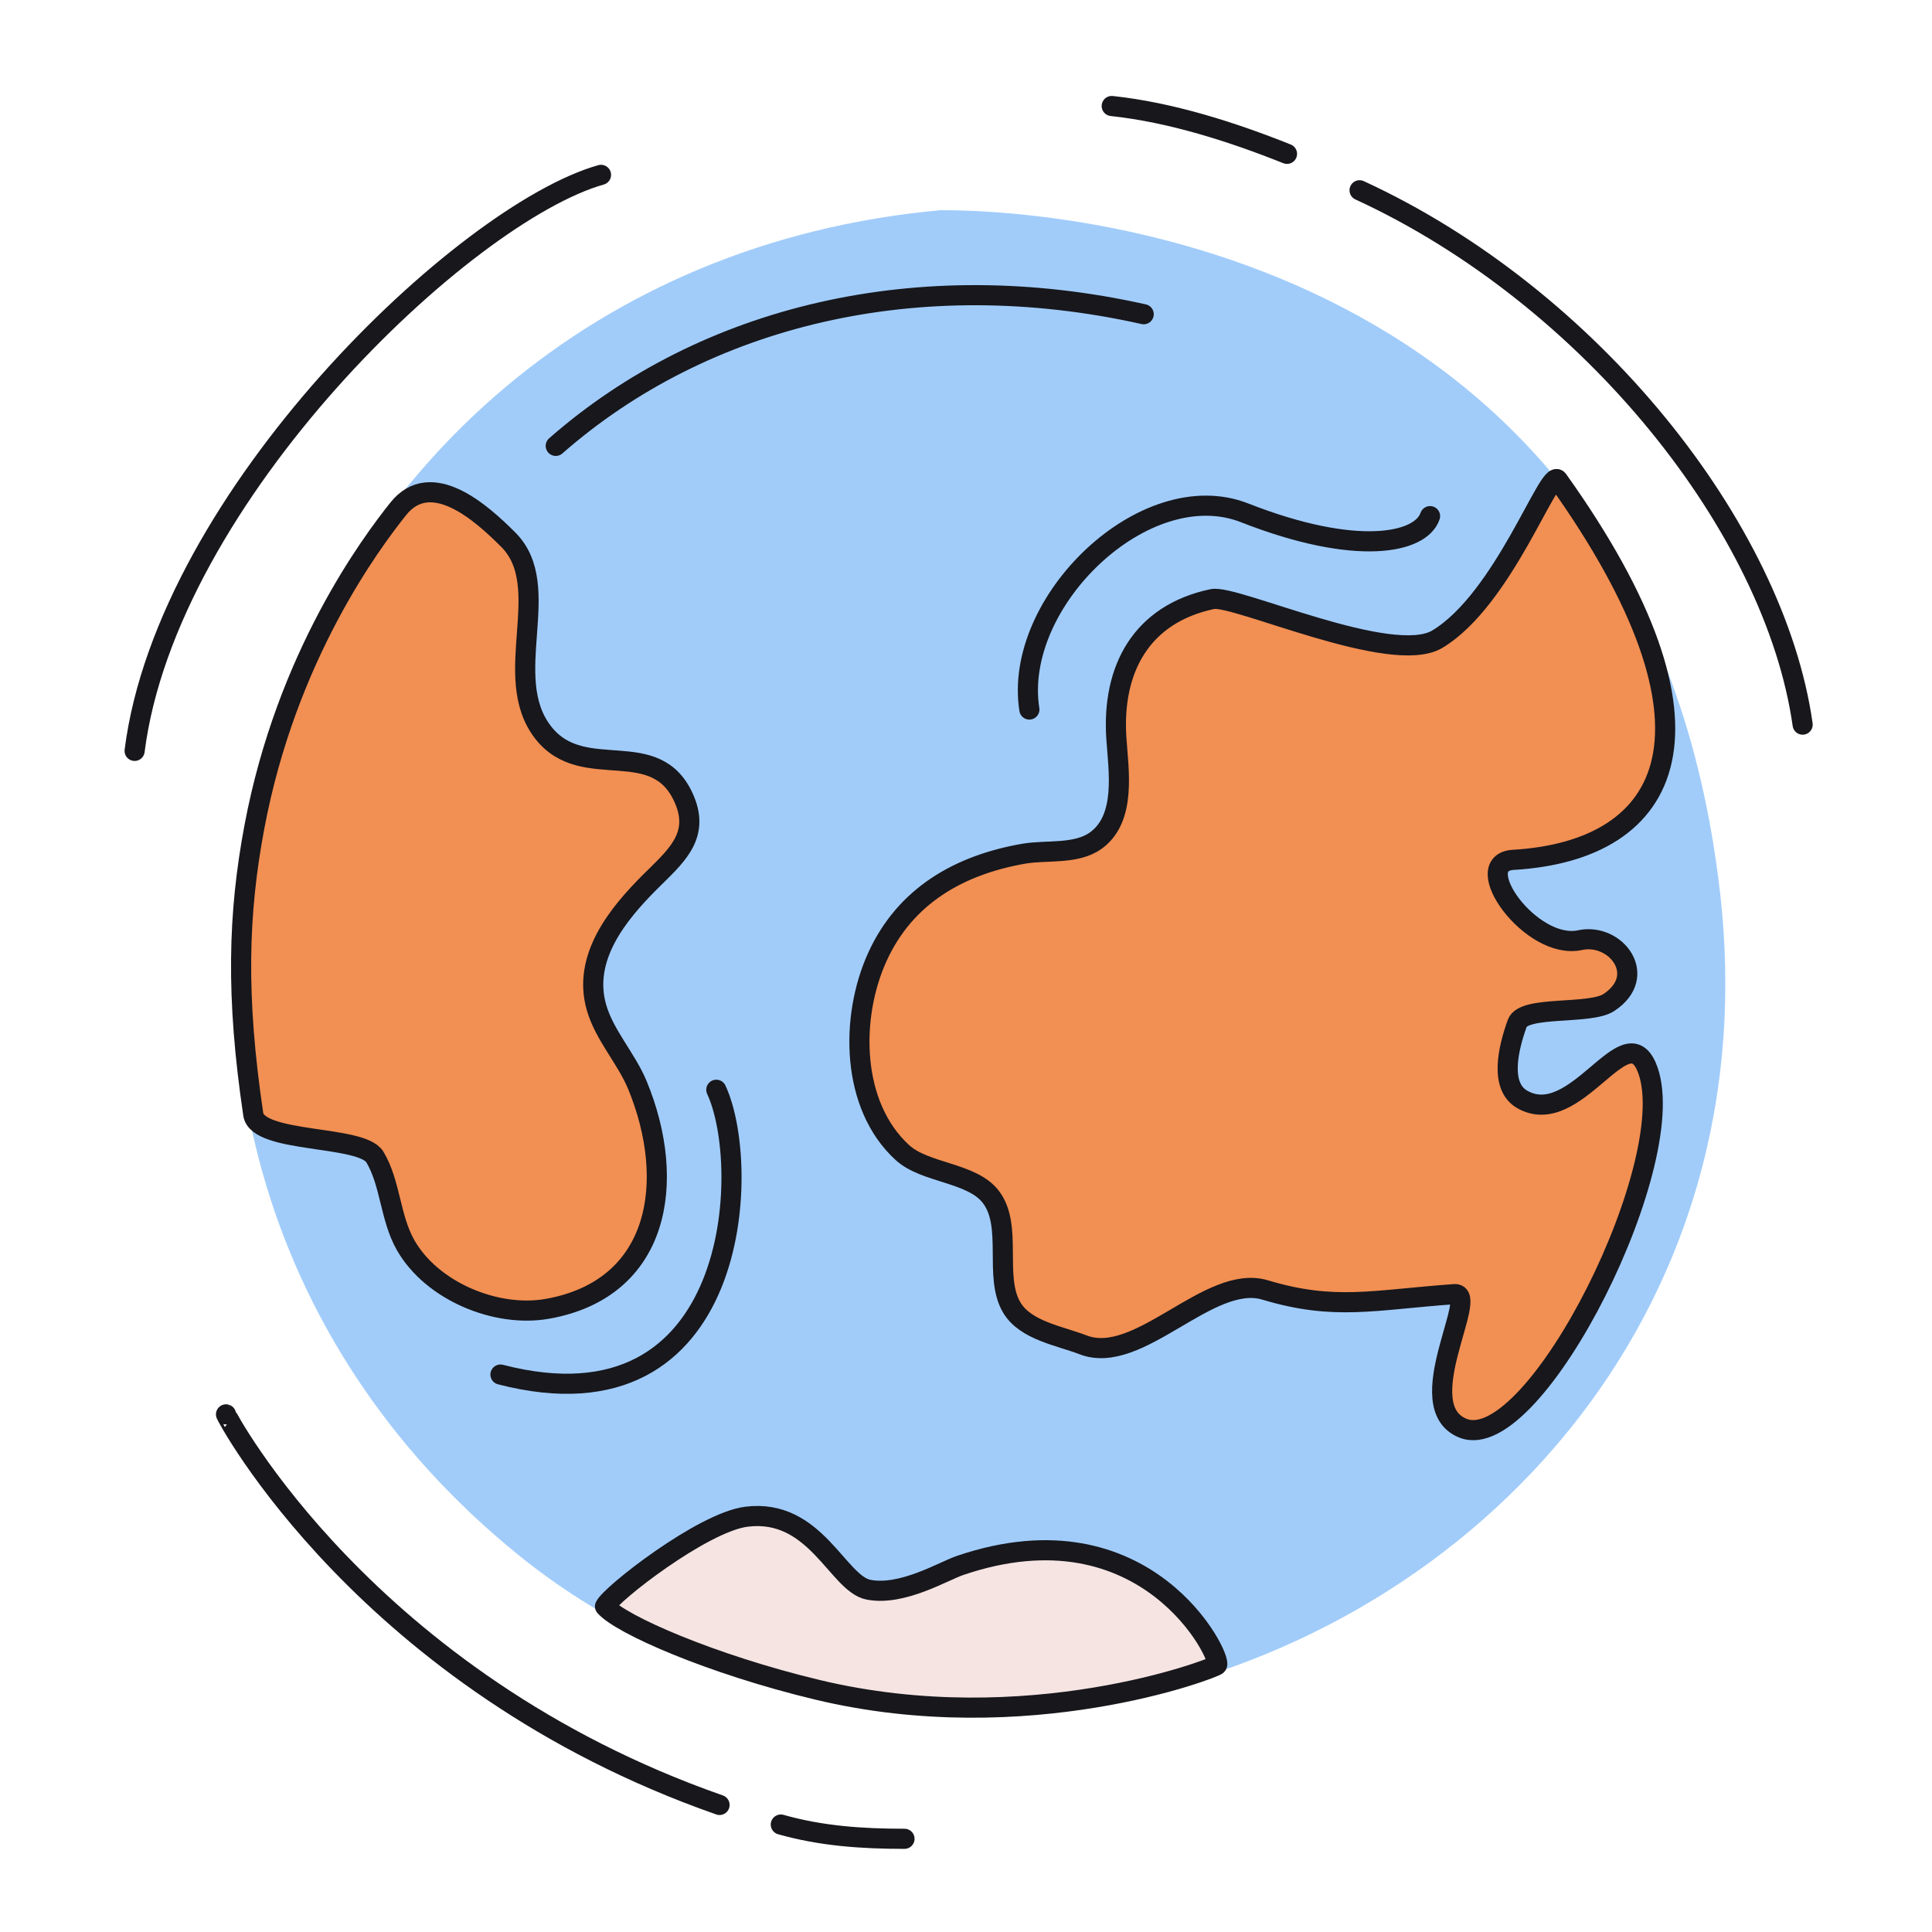 <svg xmlns="http://www.w3.org/2000/svg" width="192" height="192" fill="none" viewBox="0 0 192 192"><g stroke-linecap="round" stroke-linejoin="round" stroke-miterlimit="1.5" clip-path="url(#ZqvcurNk5ja)"><path fill="#a1ccfa" fill-rule="evenodd" stroke="#a1ccfa" d="M93.503 21.387c-68.81 6.298-94.084 90.34-41.628 132.79 15.394 12.459 36.469 17.59 55.664 14.737 35.774-5.315 67.918-36.251 62.901-80.147-7.086-61.994-62.483-67.399-76.937-67.38" clip-rule="evenodd"/><path fill="#f28f52" fill-rule="evenodd" stroke="#17171c" stroke-width="2" d="M142.846 63.517c-4.526 2.725-20.12-4.454-22.355-3.983-7.049 1.484-10.01 6.929-9.548 13.846.211 3.175 1.014 7.932-2.029 10.145-1.956 1.422-4.932.925-7.162 1.313-6.422 1.117-11.793 4.174-14.562 10.265-2.741 6.031-2.625 14.79 2.507 19.455 2.244 2.041 6.868 1.94 8.755 4.366 2.25 2.894.262 7.958 2.106 11.032 1.364 2.272 4.727 2.789 7.088 3.697 5.544 2.133 12.513-7.126 18.077-5.457 6.943 2.083 10.737.992 18.824.414 2.583-.185-4.539 11.161.837 13.324 7.146 2.875 22.13-27.096 18.229-35.96-2.185-4.966-7.043 6.281-12.323 3.292-2.284-1.293-1.428-5.021-.506-7.575.647-1.793 7.213-.812 9.107-2.065 4.001-2.647.688-6.963-2.876-6.194-4.861 1.048-11.117-7.714-6.623-7.98 15.792-.937 22.128-12.968 4.43-37.765-.875-1.226-5.364 11.849-11.976 15.83m-117.678 47.22c-1.742-11.717-1.507-19.943.114-28.564 3.201-17.024 11.632-28.256 14.279-31.586 3.295-4.146 8.333.428 10.947 3.042 4.684 4.684-.864 13.594 3.466 19.162 4.018 5.166 11.292.07 14.065 6.727 1.535 3.683-1.013 5.701-3.465 8.153-3.213 3.213-6.705 7.52-5.3 12.435.795 2.784 2.975 5.071 4.077 7.746 3.949 9.59 2.231 20.243-8.969 22.22-5.062.893-11.451-1.744-14.066-6.32-1.556-2.723-1.503-6.174-3.058-8.765-1.334-2.224-11.654-1.324-12.09-4.25" clip-rule="evenodd"/><path stroke="#17171c" stroke-width="2" d="M59.728 17.377c-13.55 3.827-43.13 31.89-46.35 57.244m9.084 65.937c-.083-.023 13.858 26.505 49.046 38.815m6.088 1.949c4.028 1.139 8.035 1.416 12.291 1.416m20.595-172.202c5.875.622 12.003 2.587 17.419 4.754m7.212 3.62c23.043 10.612 41.286 33.663 44.032 53.103M55.23 44.31c14.798-12.979 36.061-18.084 58.429-13.084"/><path fill="#f5e4e2" fill-rule="evenodd" stroke="#17171c" stroke-width="2" d="M60.126 159.641c.583-1.238 9.703-8.356 14.044-8.91 6.877-.877 9.077 6.656 12.142 7.252 3.34.65 7.437-1.846 9.109-2.414 18.576-6.311 26.082 9.204 25.524 9.899-.252.315-18.837 7.481-39.743 2.454-10.59-2.546-19.518-6.484-21.076-8.281" clip-rule="evenodd"/><path stroke="#17171c" stroke-width="2" d="M49.736 136.602c23.884 6.183 25.01-20.676 21.45-28.303m31.111-37.787c-1.688-10.717 11.522-23.42 21.392-19.546 11.101 4.356 17.503 3.048 18.429.327"/></g><defs><clipPath id="ZqvcurNk5ja"><path fill="#fff" d="M0 0h192v192H0z"/></clipPath></defs></svg>